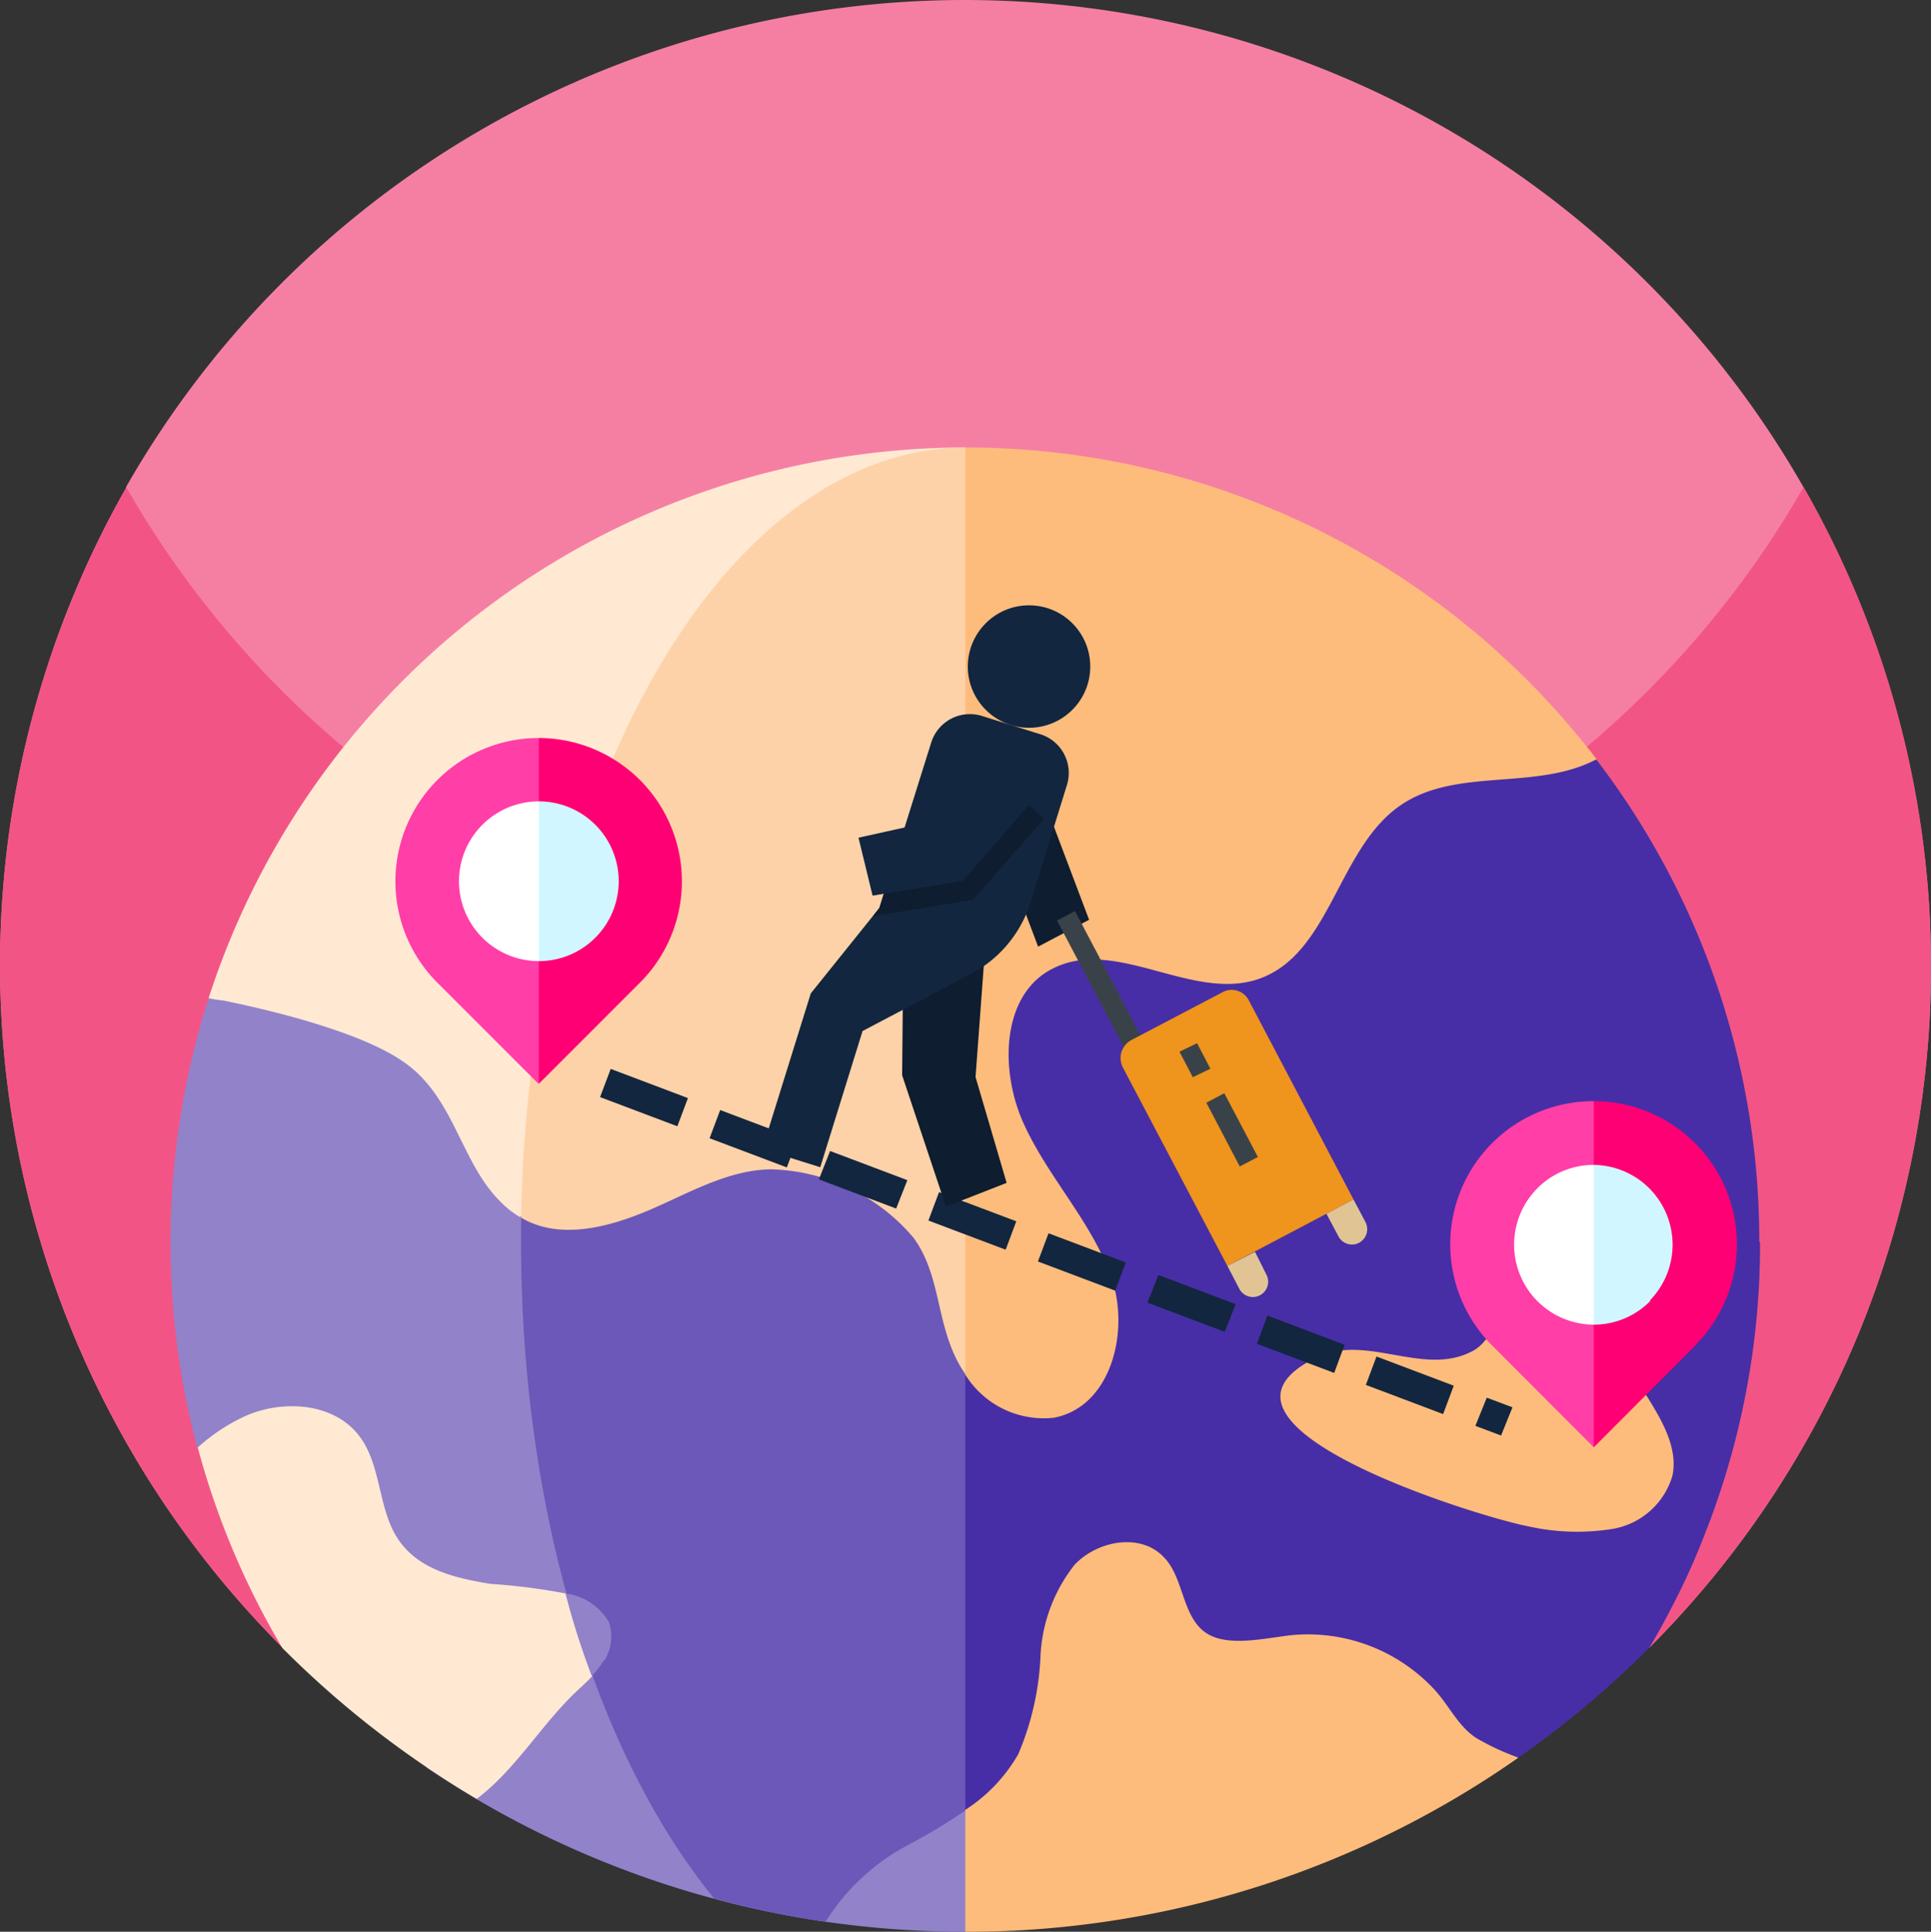 <svg xmlns="http://www.w3.org/2000/svg" width="99.979" height="100.007" viewBox="0 0 99.979 100.007">
  <rect x="0" y="0" width="99.979" height="100.007" fill="#333333" stroke="none"/>
  <g id="Grupo_124110" data-name="Grupo 124110" transform="translate(-839.194 -1210.605)">
    <g id="CF6-43" transform="translate(839.173 1210.612)">
      <g id="Grupo_61823" data-name="Grupo 61823">
        <path id="Trazado_130241" data-name="Trazado 130241" d="M100,50A49.84,49.84,0,0,1,85.42,85.29l-9,3.13a80.52,80.52,0,0,1-52.76,0l-9-3.12A50,50,0,0,1,6.55,25.25V25.2a50,50,0,0,1,86.84,0v.05A49.74,49.74,0,0,1,100,50Z" fill="#f57fa3"/>
        <path id="Trazado_130242" data-name="Trazado 130242" d="M100,50A49.84,49.84,0,0,1,85.42,85.29l-9,3.13a80.52,80.52,0,0,1-52.76,0l-9-3.12A50,50,0,0,1,6.55,25.25V25.2A50.15,50.15,0,0,0,28,45.32a33.869,33.869,0,0,0,3.13,1.4c.87.35,1.74.68,2.63,1h0A49.52,49.52,0,0,0,49.5,50.39h1a49.72,49.72,0,0,0,12.4-1.68,49.28,49.28,0,0,0,5.94-2c1.06-.43,2.11-.9,3.13-1.4a49.79,49.79,0,0,0,9.57-6.13,50.1,50.1,0,0,0,11.88-14v.05A49.74,49.74,0,0,1,100,50Z" fill="#f25585"/>
      </g>
      <g id="Grupo_61825" data-name="Grupo 61825">
        <path id="Trazado_130243" data-name="Trazado 130243" d="M61.8,83.79a62.651,62.651,0,0,1-3.19,8,20.861,20.861,0,0,0-3.72,1.47L42.75,99.48h0a49.7,49.7,0,0,1-18.08-6.36c-.87-.52-1.73-1.06-2.56-1.62a15.17,15.17,0,0,0-5.56-11.4l-6.32-5.17h0a41.51,41.51,0,0,1,.59-23.25l23-4L61.17,43c.67,1.89,1.25,3.81,1.73,5.74.19.72.35,1.45.51,2.18a64.16,64.16,0,0,1-1.61,32.9Z" fill="#9182ca"/>
        <path id="Trazado_130244" data-name="Trazado 130244" d="M58.61,91.84a20.86,20.86,0,0,0-3.72,1.47L42.75,99.48A49.752,49.752,0,0,1,37,98.28c-6.06-7.41-10-19.86-10-34a69.6,69.6,0,0,1,1.75-15.73l5.11-.89L61.17,43c.67,1.89,1.25,3.81,1.73,5.74a64,64,0,0,1-4.29,43.13Z" fill="#6c58b8"/>
        <path id="Trazado_130245" data-name="Trazado 130245" d="M91.15,64.31a40.89,40.89,0,0,1-2.87,15.13,35.906,35.906,0,0,1-1.61,3.58c-.39.77-.81,1.53-1.25,2.27A50.779,50.779,0,0,1,78.62,91H64.53a21.263,21.263,0,0,0-9.642,2.311L50,95.8V44.9L61.41,40a20,20,0,0,1,9.09-1.55l11,.7,1.1.07h0a41,41,0,0,1,8.51,25.06Z" fill="#472ea6"/>
        <path id="Trazado_130246" data-name="Trazado 130246" d="M50,23.16l-2.54,8.41a65.18,65.18,0,0,1-16.2,27.12L26.94,63h0a4.78,4.78,0,0,1-1.05-.84c-2-2-2.35-5.31-4.87-7.12-2.15-1.57-6.74-2.7-9.43-3.25a7.208,7.208,0,0,1-.77-.12A41.18,41.18,0,0,1,50,23.16Z" fill="#ffe9d3"/>
        <path id="Trazado_130247" data-name="Trazado 130247" d="M51.77,52.29,50,71.14l-.22-.35c-1.32-2.2-1-4.74-2.47-6.73A10,10,0,0,0,40,60.53c-2.12,0-4.06,1.09-6,1.95-2.24,1-4.92,1.78-7,.55.38-22.11,10.54-39.83,23-39.87h0l1.8,20a50.51,50.51,0,0,1,0,9.12Z" fill="#fed2a8"/>
        <path id="Trazado_130248" data-name="Trazado 130248" d="M51.74,95.47a1.62,1.62,0,0,1,.11,2.1L50,100h0a50.75,50.75,0,0,1-7.232-.519,11.18,11.18,0,0,1,4.322-4A29.2,29.2,0,0,0,50,93.72l1.74,1.77Z" fill="#9182ca"/>
        <path id="Trazado_130249" data-name="Trazado 130249" d="M81.56,66.34l3.77,6c.77,1.24,1.58,2.64,1.28,4.06a3.91,3.91,0,0,1-3.13,2.75A11.58,11.58,0,0,1,79.1,79c-2.59-.5-18.1-5.28-10.89-8.74,2.6-1.25,5.58,1.07,8.12-.36,2.06-1.16,2.51-7.91,5.23-3.56Z" fill="#febc7c"/>
        <path id="Trazado_130250" data-name="Trazado 130250" d="M30.69,86.63v.13c-.23.25-.48.48-.73.71-1.86,1.73-3.14,4-5.15,5.57l-.11.08a50.24,50.24,0,0,1-10.06-7.81,41.14,41.14,0,0,1-4.38-10.38,9.61,9.61,0,0,1,2.6-1.69c2-.81,4.53-.57,5.79,1.13,1.14,1.54.93,3.75,2,5.33s3,2,4.77,2.29a31.729,31.729,0,0,1,3.9.5,4.32,4.32,0,0,1,1.39,4.14Z" fill="#ffe9d3"/>
        <g id="Grupo_61824" data-name="Grupo 61824">
          <path id="Trazado_130251" data-name="Trazado 130251" d="M78.62,91a49.81,49.81,0,0,1-24.55,8.84c-1.34.11-2.7.16-4.07.16h0V93.69a8.38,8.38,0,0,0,2.74-2.88,14.48,14.48,0,0,0,1.15-5A8.24,8.24,0,0,1,55.66,81c1.19-1.26,3.42-1.66,4.61-.4,1,1,.94,2.85,2,3.78s3,.46,4.57.27a8.94,8.94,0,0,1,7.41,2.77c.8.85,1.23,1.9,2.19,2.54a12.7,12.7,0,0,0,2.13,1Z" fill="#febc7c"/>
          <path id="Trazado_130252" data-name="Trazado 130252" d="M82.27,38.77A41.1,41.1,0,0,0,50,23.16v48a4.79,4.79,0,0,0,4.58,2.23c3-.56,4-4.57,2.93-7.42S54.23,60.86,53,58.11s-1.13-6.69,1.58-8c3.23-1.6,7.17,1.73,10.59.57,3.75-1.28,4.1-6.77,7.37-9,2.82-1.94,6.83-.78,9.92-2.27l.23-.11c-.13-.16-.25-.32-.37-.49Z" fill="#febc7c"/>
        </g>
      </g>
      <path id="Trazado_130253" data-name="Trazado 130253" d="M31.29,85.94a5.349,5.349,0,0,1-.44.62l-.19.2a40.165,40.165,0,0,1-1.36-4.27A3,3,0,0,1,31.56,84a2.37,2.37,0,0,1-.27,2Z" fill="#9182ca"/>
      <g id="Grupo_61826" data-name="Grupo 61826">
        <path id="Trazado_130254" data-name="Trazado 130254" d="M28,55.9l-.1.2-5.24-5.24A7.42,7.42,0,0,1,27.92,38.2,19.89,19.89,0,0,1,28,55.9Z" fill="#ff3ea8"/>
        <path id="Trazado_130255" data-name="Trazado 130255" d="M33.16,50.86,27.92,56.1V38.2a7.42,7.42,0,0,1,5.24,12.66Z" fill="#ff0074"/>
        <path id="Trazado_130256" data-name="Trazado 130256" d="M27.92,49.75a4.135,4.135,0,0,1,0-8.27l.18.29a7.23,7.23,0,0,1-.18,7.98Z" fill="#fff"/>
        <path id="Trazado_130257" data-name="Trazado 130257" d="M30.84,48.54a4.13,4.13,0,0,1-2.92,1.21V41.48a4.134,4.134,0,0,1,2.92,7.06Z" fill="#d1f6ff"/>
      </g>
      <g id="Grupo_61827" data-name="Grupo 61827">
        <path id="Trazado_130258" data-name="Trazado 130258" d="M82.64,74.72l-.1.2L77.3,69.67A7.41,7.41,0,0,1,82.54,57a19.89,19.89,0,0,1,.1,17.72Z" fill="#ff3ea8"/>
        <path id="Trazado_130259" data-name="Trazado 130259" d="M87.78,69.67l-5.24,5.25V57a7.41,7.41,0,0,1,5.24,12.65Z" fill="#ff0074"/>
        <path id="Trazado_130260" data-name="Trazado 130260" d="M82.54,68.57a4.14,4.14,0,0,1-2.92-7.06,4.09,4.09,0,0,1,2.92-1.21l.18.29a7.24,7.24,0,0,1-.18,7.98Z" fill="#fff"/>
        <path id="Trazado_130261" data-name="Trazado 130261" d="M85.46,67.35a4.1,4.1,0,0,1-2.92,1.22V60.3a4.13,4.13,0,0,1,2.92,7Z" fill="#d1f6ff"/>
      </g>
      <path id="Trazado_130262" data-name="Trazado 130262" d="M77.74,74.31l-1.33-.5L77,72.35l1.33.5Zm-3-1.11-4-1.51.55-1.47,4,1.51ZM69.1,71.07l-4-1.51.54-1.46,4,1.51Zm-5.67-2.13-4-1.51L60,66l4,1.51Zm-5.67-2.13-4-1.51.55-1.46,4,1.51Zm-5.67-2.12-4-1.51.55-1.47,4,1.51Zm-5.67-2.13-4-1.51L43,59.58l4,1.51Zm-5.66-2.13-4-1.51.55-1.46,4,1.51ZM35.09,58.3l-4-1.51.55-1.46,4,1.51Z" fill="#12263f"/>
      <g id="Grupo_61828" data-name="Grupo 61828">
        <circle id="Elipse_4285" data-name="Elipse 4285" cx="3.17" cy="3.17" r="3.17" transform="translate(50.13 31.33)" fill="#12263f"/>
        <path id="Trazado_130263" data-name="Trazado 130263" d="M46.78,50.16l-.05,5.5L49,62.46l3.14-1.23-1.61-5.48.52-7Z" fill="#0e1d2f"/>
        <path id="Trazado_130264" data-name="Trazado 130264" d="M51.65,43.38,53.77,49l2.64-1.39L54.29,42Z" fill="#0e1d2f"/>
        <path id="Trazado_130265" data-name="Trazado 130265" d="M42,51.42l-2.51,8.06,3,.94,2.19-7.05,5.6-2.95a6.32,6.32,0,0,0,3.1-3.72l1.88-6.06A2.1,2.1,0,0,0,53.87,38l-3-.94a2.1,2.1,0,0,0-2.64,1.39L45.55,47Z" fill="#12263f"/>
        <path id="Trazado_130266" data-name="Trazado 130266" d="M45.22,47.42l5.18-.85,3.68-4.2L52.49,41l-3.18,3.63-3.18.52L45.55,47Z" fill="#0e1d2f"/>
        <path id="Trazado_130267" data-name="Trazado 130267" d="M58.75,55.24l-4-7.59.93-.49,4,7.59Z" fill="#3a4249"/>
        <path id="Trazado_130268" data-name="Trazado 130268" d="M58.16,55.26a1.06,1.06,0,0,1,.45-1.43l4.67-2.45a1,1,0,0,1,1.42.44l5.4,10.27-6.53,3.44Z" fill="#ef941d"/>
        <path id="Trazado_130269" data-name="Trazado 130269" d="M68.7,62.83,69.32,64a.79.79,0,0,0,1.07.33.8.8,0,0,0,.33-1.07l-.62-1.17Z" fill="#e0c494"/>
        <path id="Trazado_130270" data-name="Trazado 130270" d="M63.57,65.53l.61,1.17a.792.792,0,1,0,1.4-.74L65,64.8Z" fill="#e0c494"/>
        <path id="Trazado_130271" data-name="Trazado 130271" d="M64.21,60.38l-1.73-3.3.93-.49,1.74,3.3Z" fill="#3a4249"/>
        <path id="Trazado_130272" data-name="Trazado 130272" d="M61.78,55.76l-.69-1.32L62,54l.69,1.32Z" fill="#3a4249"/>
        <path id="Trazado_130273" data-name="Trazado 130273" d="M52.74,39.85l-2.17-.12-1.94,2.71-4.16.92.73,3,4.66-.76,3.42-3.91Z" fill="#12263f"/>
      </g>
    </g>
  </g>
</svg>
